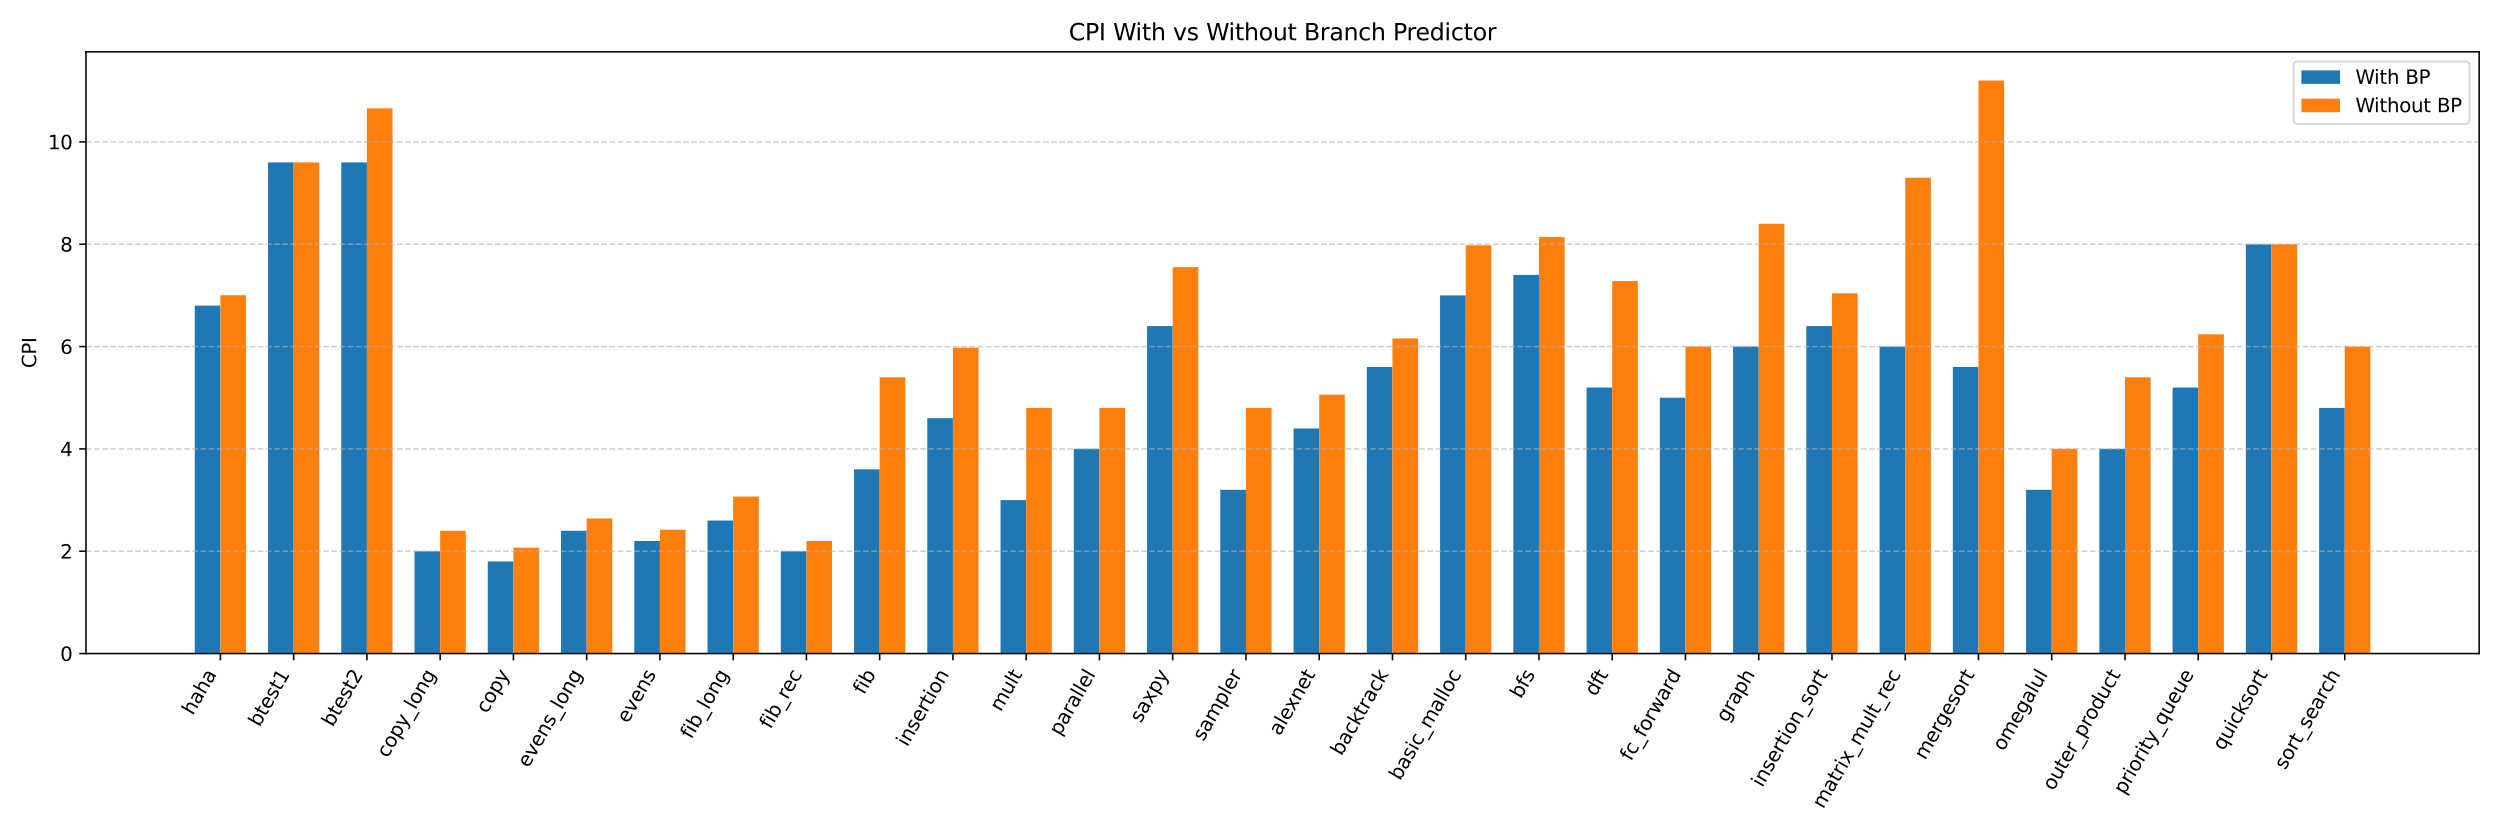 <?xml version="1.0" encoding="utf-8" standalone="no"?>
<!DOCTYPE svg PUBLIC "-//W3C//DTD SVG 1.1//EN"
  "http://www.w3.org/Graphics/SVG/1.1/DTD/svg11.dtd">
<svg xmlns:xlink="http://www.w3.org/1999/xlink" width="1296pt" height="432pt" viewBox="0 0 1296 432" xmlns="http://www.w3.org/2000/svg" version="1.1">
 <defs>
  <style type="text/css">*{stroke-linejoin: round; stroke-linecap: butt}</style>
 </defs>
 <g id="figure_1">
  <g id="patch_1">
   <path d="M 0 432 
L 1296 432 
L 1296 0 
L 0 0 
z
" style="fill: #ffffff"/>
  </g>
  <g id="axes_1">
   <g id="patch_2">
    <path d="M 44.57 338.805 
L 1285.2 338.805 
L 1285.2 26.88 
L 44.57 26.88 
z
" style="fill: #ffffff"/>
   </g>
   <g id="patch_3">
    <path d="M 100.962 338.805 
L 114.253 338.805 
L 114.253 158.44 
L 100.962 158.44 
z
" clip-path="url(#p7cd5675817)" style="fill: #1f77b4"/>
   </g>
   <g id="patch_4">
    <path d="M 138.937 338.805 
L 152.228 338.805 
L 152.228 84.172 
L 138.937 84.172 
z
" clip-path="url(#p7cd5675817)" style="fill: #1f77b4"/>
   </g>
   <g id="patch_5">
    <path d="M 176.911 338.805 
L 190.203 338.805 
L 190.203 84.172 
L 176.911 84.172 
z
" clip-path="url(#p7cd5675817)" style="fill: #1f77b4"/>
   </g>
   <g id="patch_6">
    <path d="M 214.886 338.805 
L 228.177 338.805 
L 228.177 285.757 
L 214.886 285.757 
z
" clip-path="url(#p7cd5675817)" style="fill: #1f77b4"/>
   </g>
   <g id="patch_7">
    <path d="M 252.861 338.805 
L 266.152 338.805 
L 266.152 291.062 
L 252.861 291.062 
z
" clip-path="url(#p7cd5675817)" style="fill: #1f77b4"/>
   </g>
   <g id="patch_8">
    <path d="M 290.835 338.805 
L 304.126 338.805 
L 304.126 275.147 
L 290.835 275.147 
z
" clip-path="url(#p7cd5675817)" style="fill: #1f77b4"/>
   </g>
   <g id="patch_9">
    <path d="M 328.81 338.805 
L 342.101 338.805 
L 342.101 280.452 
L 328.81 280.452 
z
" clip-path="url(#p7cd5675817)" style="fill: #1f77b4"/>
   </g>
   <g id="patch_10">
    <path d="M 366.784 338.805 
L 380.076 338.805 
L 380.076 269.842 
L 366.784 269.842 
z
" clip-path="url(#p7cd5675817)" style="fill: #1f77b4"/>
   </g>
   <g id="patch_11">
    <path d="M 404.759 338.805 
L 418.05 338.805 
L 418.05 285.757 
L 404.759 285.757 
z
" clip-path="url(#p7cd5675817)" style="fill: #1f77b4"/>
   </g>
   <g id="patch_12">
    <path d="M 442.734 338.805 
L 456.025 338.805 
L 456.025 243.318 
L 442.734 243.318 
z
" clip-path="url(#p7cd5675817)" style="fill: #1f77b4"/>
   </g>
   <g id="patch_13">
    <path d="M 480.708 338.805 
L 493.999 338.805 
L 493.999 216.794 
L 480.708 216.794 
z
" clip-path="url(#p7cd5675817)" style="fill: #1f77b4"/>
   </g>
   <g id="patch_14">
    <path d="M 518.683 338.805 
L 531.974 338.805 
L 531.974 259.233 
L 518.683 259.233 
z
" clip-path="url(#p7cd5675817)" style="fill: #1f77b4"/>
   </g>
   <g id="patch_15">
    <path d="M 556.657 338.805 
L 569.949 338.805 
L 569.949 232.708 
L 556.657 232.708 
z
" clip-path="url(#p7cd5675817)" style="fill: #1f77b4"/>
   </g>
   <g id="patch_16">
    <path d="M 594.632 338.805 
L 607.923 338.805 
L 607.923 169.05 
L 594.632 169.05 
z
" clip-path="url(#p7cd5675817)" style="fill: #1f77b4"/>
   </g>
   <g id="patch_17">
    <path d="M 632.607 338.805 
L 645.898 338.805 
L 645.898 253.928 
L 632.607 253.928 
z
" clip-path="url(#p7cd5675817)" style="fill: #1f77b4"/>
   </g>
   <g id="patch_18">
    <path d="M 670.581 338.805 
L 683.872 338.805 
L 683.872 222.099 
L 670.581 222.099 
z
" clip-path="url(#p7cd5675817)" style="fill: #1f77b4"/>
   </g>
   <g id="patch_19">
    <path d="M 708.556 338.805 
L 721.847 338.805 
L 721.847 190.27 
L 708.556 190.27 
z
" clip-path="url(#p7cd5675817)" style="fill: #1f77b4"/>
   </g>
   <g id="patch_20">
    <path d="M 746.53 338.805 
L 759.821 338.805 
L 759.821 153.136 
L 746.53 153.136 
z
" clip-path="url(#p7cd5675817)" style="fill: #1f77b4"/>
   </g>
   <g id="patch_21">
    <path d="M 784.505 338.805 
L 797.796 338.805 
L 797.796 142.526 
L 784.505 142.526 
z
" clip-path="url(#p7cd5675817)" style="fill: #1f77b4"/>
   </g>
   <g id="patch_22">
    <path d="M 822.48 338.805 
L 835.771 338.805 
L 835.771 200.879 
L 822.48 200.879 
z
" clip-path="url(#p7cd5675817)" style="fill: #1f77b4"/>
   </g>
   <g id="patch_23">
    <path d="M 860.454 338.805 
L 873.745 338.805 
L 873.745 206.184 
L 860.454 206.184 
z
" clip-path="url(#p7cd5675817)" style="fill: #1f77b4"/>
   </g>
   <g id="patch_24">
    <path d="M 898.429 338.805 
L 911.72 338.805 
L 911.72 179.66 
L 898.429 179.66 
z
" clip-path="url(#p7cd5675817)" style="fill: #1f77b4"/>
   </g>
   <g id="patch_25">
    <path d="M 936.403 338.805 
L 949.694 338.805 
L 949.694 169.05 
L 936.403 169.05 
z
" clip-path="url(#p7cd5675817)" style="fill: #1f77b4"/>
   </g>
   <g id="patch_26">
    <path d="M 974.378 338.805 
L 987.669 338.805 
L 987.669 179.66 
L 974.378 179.66 
z
" clip-path="url(#p7cd5675817)" style="fill: #1f77b4"/>
   </g>
   <g id="patch_27">
    <path d="M 1012.353 338.805 
L 1025.644 338.805 
L 1025.644 190.27 
L 1012.353 190.27 
z
" clip-path="url(#p7cd5675817)" style="fill: #1f77b4"/>
   </g>
   <g id="patch_28">
    <path d="M 1050.327 338.805 
L 1063.618 338.805 
L 1063.618 253.928 
L 1050.327 253.928 
z
" clip-path="url(#p7cd5675817)" style="fill: #1f77b4"/>
   </g>
   <g id="patch_29">
    <path d="M 1088.302 338.805 
L 1101.593 338.805 
L 1101.593 232.708 
L 1088.302 232.708 
z
" clip-path="url(#p7cd5675817)" style="fill: #1f77b4"/>
   </g>
   <g id="patch_30">
    <path d="M 1126.276 338.805 
L 1139.567 338.805 
L 1139.567 200.879 
L 1126.276 200.879 
z
" clip-path="url(#p7cd5675817)" style="fill: #1f77b4"/>
   </g>
   <g id="patch_31">
    <path d="M 1164.251 338.805 
L 1177.542 338.805 
L 1177.542 126.611 
L 1164.251 126.611 
z
" clip-path="url(#p7cd5675817)" style="fill: #1f77b4"/>
   </g>
   <g id="patch_32">
    <path d="M 1202.226 338.805 
L 1215.517 338.805 
L 1215.517 211.489 
L 1202.226 211.489 
z
" clip-path="url(#p7cd5675817)" style="fill: #1f77b4"/>
   </g>
   <g id="patch_33">
    <path d="M 114.253 338.805 
L 127.544 338.805 
L 127.544 153.029 
L 114.253 153.029 
z
" clip-path="url(#p7cd5675817)" style="fill: #ff7f0e"/>
   </g>
   <g id="patch_34">
    <path d="M 152.228 338.805 
L 165.519 338.805 
L 165.519 84.172 
L 152.228 84.172 
z
" clip-path="url(#p7cd5675817)" style="fill: #ff7f0e"/>
   </g>
   <g id="patch_35">
    <path d="M 190.203 338.805 
L 203.494 338.805 
L 203.494 56.163 
L 190.203 56.163 
z
" clip-path="url(#p7cd5675817)" style="fill: #ff7f0e"/>
   </g>
   <g id="patch_36">
    <path d="M 228.177 338.805 
L 241.468 338.805 
L 241.468 275.147 
L 228.177 275.147 
z
" clip-path="url(#p7cd5675817)" style="fill: #ff7f0e"/>
   </g>
   <g id="patch_37">
    <path d="M 266.152 338.805 
L 279.443 338.805 
L 279.443 283.9 
L 266.152 283.9 
z
" clip-path="url(#p7cd5675817)" style="fill: #ff7f0e"/>
   </g>
   <g id="patch_38">
    <path d="M 304.126 338.805 
L 317.417 338.805 
L 317.417 268.781 
L 304.126 268.781 
z
" clip-path="url(#p7cd5675817)" style="fill: #ff7f0e"/>
   </g>
   <g id="patch_39">
    <path d="M 342.101 338.805 
L 355.392 338.805 
L 355.392 274.617 
L 342.101 274.617 
z
" clip-path="url(#p7cd5675817)" style="fill: #ff7f0e"/>
   </g>
   <g id="patch_40">
    <path d="M 380.076 338.805 
L 393.367 338.805 
L 393.367 257.429 
L 380.076 257.429 
z
" clip-path="url(#p7cd5675817)" style="fill: #ff7f0e"/>
   </g>
   <g id="patch_41">
    <path d="M 418.05 338.805 
L 431.341 338.805 
L 431.341 280.452 
L 418.05 280.452 
z
" clip-path="url(#p7cd5675817)" style="fill: #ff7f0e"/>
   </g>
   <g id="patch_42">
    <path d="M 456.025 338.805 
L 469.316 338.805 
L 469.316 195.574 
L 456.025 195.574 
z
" clip-path="url(#p7cd5675817)" style="fill: #ff7f0e"/>
   </g>
   <g id="patch_43">
    <path d="M 493.999 338.805 
L 507.29 338.805 
L 507.29 180.19 
L 493.999 180.19 
z
" clip-path="url(#p7cd5675817)" style="fill: #ff7f0e"/>
   </g>
   <g id="patch_44">
    <path d="M 531.974 338.805 
L 545.265 338.805 
L 545.265 211.489 
L 531.974 211.489 
z
" clip-path="url(#p7cd5675817)" style="fill: #ff7f0e"/>
   </g>
   <g id="patch_45">
    <path d="M 569.949 338.805 
L 583.24 338.805 
L 583.24 211.489 
L 569.949 211.489 
z
" clip-path="url(#p7cd5675817)" style="fill: #ff7f0e"/>
   </g>
   <g id="patch_46">
    <path d="M 607.923 338.805 
L 621.214 338.805 
L 621.214 138.494 
L 607.923 138.494 
z
" clip-path="url(#p7cd5675817)" style="fill: #ff7f0e"/>
   </g>
   <g id="patch_47">
    <path d="M 645.898 338.805 
L 659.189 338.805 
L 659.189 211.489 
L 645.898 211.489 
z
" clip-path="url(#p7cd5675817)" style="fill: #ff7f0e"/>
   </g>
   <g id="patch_48">
    <path d="M 683.872 338.805 
L 697.163 338.805 
L 697.163 204.593 
L 683.872 204.593 
z
" clip-path="url(#p7cd5675817)" style="fill: #ff7f0e"/>
   </g>
   <g id="patch_49">
    <path d="M 721.847 338.805 
L 735.138 338.805 
L 735.138 175.416 
L 721.847 175.416 
z
" clip-path="url(#p7cd5675817)" style="fill: #ff7f0e"/>
   </g>
   <g id="patch_50">
    <path d="M 759.821 338.805 
L 773.113 338.805 
L 773.113 127.142 
L 759.821 127.142 
z
" clip-path="url(#p7cd5675817)" style="fill: #ff7f0e"/>
   </g>
   <g id="patch_51">
    <path d="M 797.796 338.805 
L 811.087 338.805 
L 811.087 122.898 
L 797.796 122.898 
z
" clip-path="url(#p7cd5675817)" style="fill: #ff7f0e"/>
   </g>
   <g id="patch_52">
    <path d="M 835.771 338.805 
L 849.062 338.805 
L 849.062 145.709 
L 835.771 145.709 
z
" clip-path="url(#p7cd5675817)" style="fill: #ff7f0e"/>
   </g>
   <g id="patch_53">
    <path d="M 873.745 338.805 
L 887.036 338.805 
L 887.036 179.66 
L 873.745 179.66 
z
" clip-path="url(#p7cd5675817)" style="fill: #ff7f0e"/>
   </g>
   <g id="patch_54">
    <path d="M 911.72 338.805 
L 925.011 338.805 
L 925.011 116.002 
L 911.72 116.002 
z
" clip-path="url(#p7cd5675817)" style="fill: #ff7f0e"/>
   </g>
   <g id="patch_55">
    <path d="M 949.694 338.805 
L 962.986 338.805 
L 962.986 152.075 
L 949.694 152.075 
z
" clip-path="url(#p7cd5675817)" style="fill: #ff7f0e"/>
   </g>
   <g id="patch_56">
    <path d="M 987.669 338.805 
L 1000.96 338.805 
L 1000.96 92.13 
L 987.669 92.13 
z
" clip-path="url(#p7cd5675817)" style="fill: #ff7f0e"/>
   </g>
   <g id="patch_57">
    <path d="M 1025.644 338.805 
L 1038.935 338.805 
L 1038.935 41.734 
L 1025.644 41.734 
z
" clip-path="url(#p7cd5675817)" style="fill: #ff7f0e"/>
   </g>
   <g id="patch_58">
    <path d="M 1063.618 338.805 
L 1076.909 338.805 
L 1076.909 232.708 
L 1063.618 232.708 
z
" clip-path="url(#p7cd5675817)" style="fill: #ff7f0e"/>
   </g>
   <g id="patch_59">
    <path d="M 1101.593 338.805 
L 1114.884 338.805 
L 1114.884 195.574 
L 1101.593 195.574 
z
" clip-path="url(#p7cd5675817)" style="fill: #ff7f0e"/>
   </g>
   <g id="patch_60">
    <path d="M 1139.567 338.805 
L 1152.859 338.805 
L 1152.859 173.294 
L 1139.567 173.294 
z
" clip-path="url(#p7cd5675817)" style="fill: #ff7f0e"/>
   </g>
   <g id="patch_61">
    <path d="M 1177.542 338.805 
L 1190.833 338.805 
L 1190.833 126.611 
L 1177.542 126.611 
z
" clip-path="url(#p7cd5675817)" style="fill: #ff7f0e"/>
   </g>
   <g id="patch_62">
    <path d="M 1215.517 338.805 
L 1228.808 338.805 
L 1228.808 179.66 
L 1215.517 179.66 
z
" clip-path="url(#p7cd5675817)" style="fill: #ff7f0e"/>
   </g>
   <g id="matplotlib.axis_1">
    <g id="xtick_1">
     <g id="line2d_1">
      <defs>
       <path id="m1eb511a6dc" d="M 0 0 
L 0 3.5 
" style="stroke: #000000; stroke-width: 0.8"/>
      </defs>
      <g>
       <use xlink:href="#m1eb511a6dc" x="114.253" y="338.805" style="stroke: #000000; stroke-width: 0.8"/>
      </g>
     </g>
     <g id="text_1">
      <!-- haha -->
      <g transform="translate(99.987 371.196) rotate(-60) scale(0.1 -0.1)">
       <defs>
        <path id="DejaVuSans-68" d="M 3513 2113 
L 3513 0 
L 2938 0 
L 2938 2094 
Q 2938 2591 2744 2837 
Q 2550 3084 2163 3084 
Q 1697 3084 1428 2787 
Q 1159 2491 1159 1978 
L 1159 0 
L 581 0 
L 581 4863 
L 1159 4863 
L 1159 2956 
Q 1366 3272 1645 3428 
Q 1925 3584 2291 3584 
Q 2894 3584 3203 3211 
Q 3513 2838 3513 2113 
z
" transform="scale(0.016)"/>
        <path id="DejaVuSans-61" d="M 2194 1759 
Q 1497 1759 1228 1600 
Q 959 1441 959 1056 
Q 959 750 1161 570 
Q 1363 391 1709 391 
Q 2188 391 2477 730 
Q 2766 1069 2766 1631 
L 2766 1759 
L 2194 1759 
z
M 3341 1997 
L 3341 0 
L 2766 0 
L 2766 531 
Q 2569 213 2275 61 
Q 1981 -91 1556 -91 
Q 1019 -91 701 211 
Q 384 513 384 1019 
Q 384 1609 779 1909 
Q 1175 2209 1959 2209 
L 2766 2209 
L 2766 2266 
Q 2766 2663 2505 2880 
Q 2244 3097 1772 3097 
Q 1472 3097 1187 3025 
Q 903 2953 641 2809 
L 641 3341 
Q 956 3463 1253 3523 
Q 1550 3584 1831 3584 
Q 2591 3584 2966 3190 
Q 3341 2797 3341 1997 
z
" transform="scale(0.016)"/>
       </defs>
       <use xlink:href="#DejaVuSans-68"/>
       <use xlink:href="#DejaVuSans-61" x="63.379"/>
       <use xlink:href="#DejaVuSans-68" x="124.658"/>
       <use xlink:href="#DejaVuSans-61" x="188.037"/>
      </g>
     </g>
    </g>
    <g id="xtick_2">
     <g id="line2d_2">
      <g>
       <use xlink:href="#m1eb511a6dc" x="152.228" y="338.805" style="stroke: #000000; stroke-width: 0.8"/>
      </g>
     </g>
     <g id="text_2">
      <!-- btest1 -->
      <g transform="translate(134.47 377.243) rotate(-60) scale(0.1 -0.1)">
       <defs>
        <path id="DejaVuSans-62" d="M 3116 1747 
Q 3116 2381 2855 2742 
Q 2594 3103 2138 3103 
Q 1681 3103 1420 2742 
Q 1159 2381 1159 1747 
Q 1159 1113 1420 752 
Q 1681 391 2138 391 
Q 2594 391 2855 752 
Q 3116 1113 3116 1747 
z
M 1159 2969 
Q 1341 3281 1617 3432 
Q 1894 3584 2278 3584 
Q 2916 3584 3314 3078 
Q 3713 2572 3713 1747 
Q 3713 922 3314 415 
Q 2916 -91 2278 -91 
Q 1894 -91 1617 61 
Q 1341 213 1159 525 
L 1159 0 
L 581 0 
L 581 4863 
L 1159 4863 
L 1159 2969 
z
" transform="scale(0.016)"/>
        <path id="DejaVuSans-74" d="M 1172 4494 
L 1172 3500 
L 2356 3500 
L 2356 3053 
L 1172 3053 
L 1172 1153 
Q 1172 725 1289 603 
Q 1406 481 1766 481 
L 2356 481 
L 2356 0 
L 1766 0 
Q 1100 0 847 248 
Q 594 497 594 1153 
L 594 3053 
L 172 3053 
L 172 3500 
L 594 3500 
L 594 4494 
L 1172 4494 
z
" transform="scale(0.016)"/>
        <path id="DejaVuSans-65" d="M 3597 1894 
L 3597 1613 
L 953 1613 
Q 991 1019 1311 708 
Q 1631 397 2203 397 
Q 2534 397 2845 478 
Q 3156 559 3463 722 
L 3463 178 
Q 3153 47 2828 -22 
Q 2503 -91 2169 -91 
Q 1331 -91 842 396 
Q 353 884 353 1716 
Q 353 2575 817 3079 
Q 1281 3584 2069 3584 
Q 2775 3584 3186 3129 
Q 3597 2675 3597 1894 
z
M 3022 2063 
Q 3016 2534 2758 2815 
Q 2500 3097 2075 3097 
Q 1594 3097 1305 2825 
Q 1016 2553 972 2059 
L 3022 2063 
z
" transform="scale(0.016)"/>
        <path id="DejaVuSans-73" d="M 2834 3397 
L 2834 2853 
Q 2591 2978 2328 3040 
Q 2066 3103 1784 3103 
Q 1356 3103 1142 2972 
Q 928 2841 928 2578 
Q 928 2378 1081 2264 
Q 1234 2150 1697 2047 
L 1894 2003 
Q 2506 1872 2764 1633 
Q 3022 1394 3022 966 
Q 3022 478 2636 193 
Q 2250 -91 1575 -91 
Q 1294 -91 989 -36 
Q 684 19 347 128 
L 347 722 
Q 666 556 975 473 
Q 1284 391 1588 391 
Q 1994 391 2212 530 
Q 2431 669 2431 922 
Q 2431 1156 2273 1281 
Q 2116 1406 1581 1522 
L 1381 1569 
Q 847 1681 609 1914 
Q 372 2147 372 2553 
Q 372 3047 722 3315 
Q 1072 3584 1716 3584 
Q 2034 3584 2315 3537 
Q 2597 3491 2834 3397 
z
" transform="scale(0.016)"/>
        <path id="DejaVuSans-31" d="M 794 531 
L 1825 531 
L 1825 4091 
L 703 3866 
L 703 4441 
L 1819 4666 
L 2450 4666 
L 2450 531 
L 3481 531 
L 3481 0 
L 794 0 
L 794 531 
z
" transform="scale(0.016)"/>
       </defs>
       <use xlink:href="#DejaVuSans-62"/>
       <use xlink:href="#DejaVuSans-74" x="63.477"/>
       <use xlink:href="#DejaVuSans-65" x="102.686"/>
       <use xlink:href="#DejaVuSans-73" x="164.209"/>
       <use xlink:href="#DejaVuSans-74" x="216.309"/>
       <use xlink:href="#DejaVuSans-31" x="255.518"/>
      </g>
     </g>
    </g>
    <g id="xtick_3">
     <g id="line2d_3">
      <g>
       <use xlink:href="#m1eb511a6dc" x="190.203" y="338.805" style="stroke: #000000; stroke-width: 0.8"/>
      </g>
     </g>
     <g id="text_3">
      <!-- btest2 -->
      <g transform="translate(172.444 377.243) rotate(-60) scale(0.1 -0.1)">
       <defs>
        <path id="DejaVuSans-32" d="M 1228 531 
L 3431 531 
L 3431 0 
L 469 0 
L 469 531 
Q 828 903 1448 1529 
Q 2069 2156 2228 2338 
Q 2531 2678 2651 2914 
Q 2772 3150 2772 3378 
Q 2772 3750 2511 3984 
Q 2250 4219 1831 4219 
Q 1534 4219 1204 4116 
Q 875 4013 500 3803 
L 500 4441 
Q 881 4594 1212 4672 
Q 1544 4750 1819 4750 
Q 2544 4750 2975 4387 
Q 3406 4025 3406 3419 
Q 3406 3131 3298 2873 
Q 3191 2616 2906 2266 
Q 2828 2175 2409 1742 
Q 1991 1309 1228 531 
z
" transform="scale(0.016)"/>
       </defs>
       <use xlink:href="#DejaVuSans-62"/>
       <use xlink:href="#DejaVuSans-74" x="63.477"/>
       <use xlink:href="#DejaVuSans-65" x="102.686"/>
       <use xlink:href="#DejaVuSans-73" x="164.209"/>
       <use xlink:href="#DejaVuSans-74" x="216.309"/>
       <use xlink:href="#DejaVuSans-32" x="255.518"/>
      </g>
     </g>
    </g>
    <g id="xtick_4">
     <g id="line2d_4">
      <g>
       <use xlink:href="#m1eb511a6dc" x="228.177" y="338.805" style="stroke: #000000; stroke-width: 0.8"/>
      </g>
     </g>
     <g id="text_4">
      <!-- copy_long -->
      <g transform="translate(200.902 393.311) rotate(-60) scale(0.1 -0.1)">
       <defs>
        <path id="DejaVuSans-63" d="M 3122 3366 
L 3122 2828 
Q 2878 2963 2633 3030 
Q 2388 3097 2138 3097 
Q 1578 3097 1268 2742 
Q 959 2388 959 1747 
Q 959 1106 1268 751 
Q 1578 397 2138 397 
Q 2388 397 2633 464 
Q 2878 531 3122 666 
L 3122 134 
Q 2881 22 2623 -34 
Q 2366 -91 2075 -91 
Q 1284 -91 818 406 
Q 353 903 353 1747 
Q 353 2603 823 3093 
Q 1294 3584 2113 3584 
Q 2378 3584 2631 3529 
Q 2884 3475 3122 3366 
z
" transform="scale(0.016)"/>
        <path id="DejaVuSans-6f" d="M 1959 3097 
Q 1497 3097 1228 2736 
Q 959 2375 959 1747 
Q 959 1119 1226 758 
Q 1494 397 1959 397 
Q 2419 397 2687 759 
Q 2956 1122 2956 1747 
Q 2956 2369 2687 2733 
Q 2419 3097 1959 3097 
z
M 1959 3584 
Q 2709 3584 3137 3096 
Q 3566 2609 3566 1747 
Q 3566 888 3137 398 
Q 2709 -91 1959 -91 
Q 1206 -91 779 398 
Q 353 888 353 1747 
Q 353 2609 779 3096 
Q 1206 3584 1959 3584 
z
" transform="scale(0.016)"/>
        <path id="DejaVuSans-70" d="M 1159 525 
L 1159 -1331 
L 581 -1331 
L 581 3500 
L 1159 3500 
L 1159 2969 
Q 1341 3281 1617 3432 
Q 1894 3584 2278 3584 
Q 2916 3584 3314 3078 
Q 3713 2572 3713 1747 
Q 3713 922 3314 415 
Q 2916 -91 2278 -91 
Q 1894 -91 1617 61 
Q 1341 213 1159 525 
z
M 3116 1747 
Q 3116 2381 2855 2742 
Q 2594 3103 2138 3103 
Q 1681 3103 1420 2742 
Q 1159 2381 1159 1747 
Q 1159 1113 1420 752 
Q 1681 391 2138 391 
Q 2594 391 2855 752 
Q 3116 1113 3116 1747 
z
" transform="scale(0.016)"/>
        <path id="DejaVuSans-79" d="M 2059 -325 
Q 1816 -950 1584 -1140 
Q 1353 -1331 966 -1331 
L 506 -1331 
L 506 -850 
L 844 -850 
Q 1081 -850 1212 -737 
Q 1344 -625 1503 -206 
L 1606 56 
L 191 3500 
L 800 3500 
L 1894 763 
L 2988 3500 
L 3597 3500 
L 2059 -325 
z
" transform="scale(0.016)"/>
        <path id="DejaVuSans-5f" d="M 3263 -1063 
L 3263 -1509 
L -63 -1509 
L -63 -1063 
L 3263 -1063 
z
" transform="scale(0.016)"/>
        <path id="DejaVuSans-6c" d="M 603 4863 
L 1178 4863 
L 1178 0 
L 603 0 
L 603 4863 
z
" transform="scale(0.016)"/>
        <path id="DejaVuSans-6e" d="M 3513 2113 
L 3513 0 
L 2938 0 
L 2938 2094 
Q 2938 2591 2744 2837 
Q 2550 3084 2163 3084 
Q 1697 3084 1428 2787 
Q 1159 2491 1159 1978 
L 1159 0 
L 581 0 
L 581 3500 
L 1159 3500 
L 1159 2956 
Q 1366 3272 1645 3428 
Q 1925 3584 2291 3584 
Q 2894 3584 3203 3211 
Q 3513 2838 3513 2113 
z
" transform="scale(0.016)"/>
        <path id="DejaVuSans-67" d="M 2906 1791 
Q 2906 2416 2648 2759 
Q 2391 3103 1925 3103 
Q 1463 3103 1205 2759 
Q 947 2416 947 1791 
Q 947 1169 1205 825 
Q 1463 481 1925 481 
Q 2391 481 2648 825 
Q 2906 1169 2906 1791 
z
M 3481 434 
Q 3481 -459 3084 -895 
Q 2688 -1331 1869 -1331 
Q 1566 -1331 1297 -1286 
Q 1028 -1241 775 -1147 
L 775 -588 
Q 1028 -725 1275 -790 
Q 1522 -856 1778 -856 
Q 2344 -856 2625 -561 
Q 2906 -266 2906 331 
L 2906 616 
Q 2728 306 2450 153 
Q 2172 0 1784 0 
Q 1141 0 747 490 
Q 353 981 353 1791 
Q 353 2603 747 3093 
Q 1141 3584 1784 3584 
Q 2172 3584 2450 3431 
Q 2728 3278 2906 2969 
L 2906 3500 
L 3481 3500 
L 3481 434 
z
" transform="scale(0.016)"/>
       </defs>
       <use xlink:href="#DejaVuSans-63"/>
       <use xlink:href="#DejaVuSans-6f" x="54.98"/>
       <use xlink:href="#DejaVuSans-70" x="116.162"/>
       <use xlink:href="#DejaVuSans-79" x="179.639"/>
       <use xlink:href="#DejaVuSans-5f" x="238.818"/>
       <use xlink:href="#DejaVuSans-6c" x="288.818"/>
       <use xlink:href="#DejaVuSans-6f" x="316.602"/>
       <use xlink:href="#DejaVuSans-6e" x="377.783"/>
       <use xlink:href="#DejaVuSans-67" x="441.162"/>
      </g>
     </g>
    </g>
    <g id="xtick_5">
     <g id="line2d_5">
      <g>
       <use xlink:href="#m1eb511a6dc" x="266.152" y="338.805" style="stroke: #000000; stroke-width: 0.8"/>
      </g>
     </g>
     <g id="text_5">
      <!-- copy -->
      <g transform="translate(252.409 370.289) rotate(-60) scale(0.1 -0.1)">
       <use xlink:href="#DejaVuSans-63"/>
       <use xlink:href="#DejaVuSans-6f" x="54.98"/>
       <use xlink:href="#DejaVuSans-70" x="116.162"/>
       <use xlink:href="#DejaVuSans-79" x="179.639"/>
      </g>
     </g>
    </g>
    <g id="xtick_6">
     <g id="line2d_6">
      <g>
       <use xlink:href="#m1eb511a6dc" x="304.126" y="338.805" style="stroke: #000000; stroke-width: 0.8"/>
      </g>
     </g>
     <g id="text_6">
      <!-- evens_long -->
      <g transform="translate(273.907 398.409) rotate(-60) scale(0.1 -0.1)">
       <defs>
        <path id="DejaVuSans-76" d="M 191 3500 
L 800 3500 
L 1894 563 
L 2988 3500 
L 3597 3500 
L 2284 0 
L 1503 0 
L 191 3500 
z
" transform="scale(0.016)"/>
       </defs>
       <use xlink:href="#DejaVuSans-65"/>
       <use xlink:href="#DejaVuSans-76" x="61.523"/>
       <use xlink:href="#DejaVuSans-65" x="120.703"/>
       <use xlink:href="#DejaVuSans-6e" x="182.227"/>
       <use xlink:href="#DejaVuSans-73" x="245.605"/>
       <use xlink:href="#DejaVuSans-5f" x="297.705"/>
       <use xlink:href="#DejaVuSans-6c" x="347.705"/>
       <use xlink:href="#DejaVuSans-6f" x="375.488"/>
       <use xlink:href="#DejaVuSans-6e" x="436.67"/>
       <use xlink:href="#DejaVuSans-67" x="500.049"/>
      </g>
     </g>
    </g>
    <g id="xtick_7">
     <g id="line2d_7">
      <g>
       <use xlink:href="#m1eb511a6dc" x="342.101" y="338.805" style="stroke: #000000; stroke-width: 0.8"/>
      </g>
     </g>
     <g id="text_7">
      <!-- evens -->
      <g transform="translate(325.414 375.388) rotate(-60) scale(0.1 -0.1)">
       <use xlink:href="#DejaVuSans-65"/>
       <use xlink:href="#DejaVuSans-76" x="61.523"/>
       <use xlink:href="#DejaVuSans-65" x="120.703"/>
       <use xlink:href="#DejaVuSans-6e" x="182.227"/>
       <use xlink:href="#DejaVuSans-73" x="245.605"/>
      </g>
     </g>
    </g>
    <g id="xtick_8">
     <g id="line2d_8">
      <g>
       <use xlink:href="#m1eb511a6dc" x="380.076" y="338.805" style="stroke: #000000; stroke-width: 0.8"/>
      </g>
     </g>
     <g id="text_8">
      <!-- fib_long -->
      <g transform="translate(358.419 383.579) rotate(-60) scale(0.1 -0.1)">
       <defs>
        <path id="DejaVuSans-66" d="M 2375 4863 
L 2375 4384 
L 1825 4384 
Q 1516 4384 1395 4259 
Q 1275 4134 1275 3809 
L 1275 3500 
L 2222 3500 
L 2222 3053 
L 1275 3053 
L 1275 0 
L 697 0 
L 697 3053 
L 147 3053 
L 147 3500 
L 697 3500 
L 697 3744 
Q 697 4328 969 4595 
Q 1241 4863 1831 4863 
L 2375 4863 
z
" transform="scale(0.016)"/>
        <path id="DejaVuSans-69" d="M 603 3500 
L 1178 3500 
L 1178 0 
L 603 0 
L 603 3500 
z
M 603 4863 
L 1178 4863 
L 1178 4134 
L 603 4134 
L 603 4863 
z
" transform="scale(0.016)"/>
       </defs>
       <use xlink:href="#DejaVuSans-66"/>
       <use xlink:href="#DejaVuSans-69" x="35.205"/>
       <use xlink:href="#DejaVuSans-62" x="62.988"/>
       <use xlink:href="#DejaVuSans-5f" x="126.465"/>
       <use xlink:href="#DejaVuSans-6c" x="176.465"/>
       <use xlink:href="#DejaVuSans-6f" x="204.248"/>
       <use xlink:href="#DejaVuSans-6e" x="265.43"/>
       <use xlink:href="#DejaVuSans-67" x="328.809"/>
      </g>
     </g>
    </g>
    <g id="xtick_9">
     <g id="line2d_9">
      <g>
       <use xlink:href="#m1eb511a6dc" x="418.05" y="338.805" style="stroke: #000000; stroke-width: 0.8"/>
      </g>
     </g>
     <g id="text_9">
      <!-- fib_rec -->
      <g transform="translate(399.416 378.343) rotate(-60) scale(0.1 -0.1)">
       <defs>
        <path id="DejaVuSans-72" d="M 2631 2963 
Q 2534 3019 2420 3045 
Q 2306 3072 2169 3072 
Q 1681 3072 1420 2755 
Q 1159 2438 1159 1844 
L 1159 0 
L 581 0 
L 581 3500 
L 1159 3500 
L 1159 2956 
Q 1341 3275 1631 3429 
Q 1922 3584 2338 3584 
Q 2397 3584 2469 3576 
Q 2541 3569 2628 3553 
L 2631 2963 
z
" transform="scale(0.016)"/>
       </defs>
       <use xlink:href="#DejaVuSans-66"/>
       <use xlink:href="#DejaVuSans-69" x="35.205"/>
       <use xlink:href="#DejaVuSans-62" x="62.988"/>
       <use xlink:href="#DejaVuSans-5f" x="126.465"/>
       <use xlink:href="#DejaVuSans-72" x="176.465"/>
       <use xlink:href="#DejaVuSans-65" x="215.328"/>
       <use xlink:href="#DejaVuSans-63" x="276.852"/>
      </g>
     </g>
    </g>
    <g id="xtick_10">
     <g id="line2d_10">
      <g>
       <use xlink:href="#m1eb511a6dc" x="456.025" y="338.805" style="stroke: #000000; stroke-width: 0.8"/>
      </g>
     </g>
     <g id="text_10">
      <!-- fib -->
      <g transform="translate(447.9 360.557) rotate(-60) scale(0.1 -0.1)">
       <use xlink:href="#DejaVuSans-66"/>
       <use xlink:href="#DejaVuSans-69" x="35.205"/>
       <use xlink:href="#DejaVuSans-62" x="62.988"/>
      </g>
     </g>
    </g>
    <g id="xtick_11">
     <g id="line2d_11">
      <g>
       <use xlink:href="#m1eb511a6dc" x="493.999" y="338.805" style="stroke: #000000; stroke-width: 0.8"/>
      </g>
     </g>
     <g id="text_11">
      <!-- insertion -->
      <g transform="translate(470.326 387.488) rotate(-60) scale(0.1 -0.1)">
       <use xlink:href="#DejaVuSans-69"/>
       <use xlink:href="#DejaVuSans-6e" x="27.783"/>
       <use xlink:href="#DejaVuSans-73" x="91.162"/>
       <use xlink:href="#DejaVuSans-65" x="143.262"/>
       <use xlink:href="#DejaVuSans-72" x="204.785"/>
       <use xlink:href="#DejaVuSans-74" x="245.898"/>
       <use xlink:href="#DejaVuSans-69" x="285.107"/>
       <use xlink:href="#DejaVuSans-6f" x="312.891"/>
       <use xlink:href="#DejaVuSans-6e" x="374.072"/>
      </g>
     </g>
    </g>
    <g id="xtick_12">
     <g id="line2d_12">
      <g>
       <use xlink:href="#m1eb511a6dc" x="531.974" y="338.805" style="stroke: #000000; stroke-width: 0.8"/>
      </g>
     </g>
     <g id="text_12">
      <!-- mult -->
      <g transform="translate(518.785 369.33) rotate(-60) scale(0.1 -0.1)">
       <defs>
        <path id="DejaVuSans-6d" d="M 3328 2828 
Q 3544 3216 3844 3400 
Q 4144 3584 4550 3584 
Q 5097 3584 5394 3201 
Q 5691 2819 5691 2113 
L 5691 0 
L 5113 0 
L 5113 2094 
Q 5113 2597 4934 2840 
Q 4756 3084 4391 3084 
Q 3944 3084 3684 2787 
Q 3425 2491 3425 1978 
L 3425 0 
L 2847 0 
L 2847 2094 
Q 2847 2600 2669 2842 
Q 2491 3084 2119 3084 
Q 1678 3084 1418 2786 
Q 1159 2488 1159 1978 
L 1159 0 
L 581 0 
L 581 3500 
L 1159 3500 
L 1159 2956 
Q 1356 3278 1631 3431 
Q 1906 3584 2284 3584 
Q 2666 3584 2933 3390 
Q 3200 3197 3328 2828 
z
" transform="scale(0.016)"/>
        <path id="DejaVuSans-75" d="M 544 1381 
L 544 3500 
L 1119 3500 
L 1119 1403 
Q 1119 906 1312 657 
Q 1506 409 1894 409 
Q 2359 409 2629 706 
Q 2900 1003 2900 1516 
L 2900 3500 
L 3475 3500 
L 3475 0 
L 2900 0 
L 2900 538 
Q 2691 219 2414 64 
Q 2138 -91 1772 -91 
Q 1169 -91 856 284 
Q 544 659 544 1381 
z
M 1991 3584 
L 1991 3584 
z
" transform="scale(0.016)"/>
       </defs>
       <use xlink:href="#DejaVuSans-6d"/>
       <use xlink:href="#DejaVuSans-75" x="97.412"/>
       <use xlink:href="#DejaVuSans-6c" x="160.791"/>
       <use xlink:href="#DejaVuSans-74" x="188.574"/>
      </g>
     </g>
    </g>
    <g id="xtick_13">
     <g id="line2d_13">
      <g>
       <use xlink:href="#m1eb511a6dc" x="569.949" y="338.805" style="stroke: #000000; stroke-width: 0.8"/>
      </g>
     </g>
     <g id="text_13">
      <!-- parallel -->
      <g transform="translate(549.546 381.824) rotate(-60) scale(0.1 -0.1)">
       <use xlink:href="#DejaVuSans-70"/>
       <use xlink:href="#DejaVuSans-61" x="63.477"/>
       <use xlink:href="#DejaVuSans-72" x="124.756"/>
       <use xlink:href="#DejaVuSans-61" x="165.869"/>
       <use xlink:href="#DejaVuSans-6c" x="227.148"/>
       <use xlink:href="#DejaVuSans-6c" x="254.932"/>
       <use xlink:href="#DejaVuSans-65" x="282.715"/>
       <use xlink:href="#DejaVuSans-6c" x="344.238"/>
      </g>
     </g>
    </g>
    <g id="xtick_14">
     <g id="line2d_14">
      <g>
       <use xlink:href="#m1eb511a6dc" x="607.923" y="338.805" style="stroke: #000000; stroke-width: 0.8"/>
      </g>
     </g>
     <g id="text_14">
      <!-- saxpy -->
      <g transform="translate(591.36 375.173) rotate(-60) scale(0.1 -0.1)">
       <defs>
        <path id="DejaVuSans-78" d="M 3513 3500 
L 2247 1797 
L 3578 0 
L 2900 0 
L 1881 1375 
L 863 0 
L 184 0 
L 1544 1831 
L 300 3500 
L 978 3500 
L 1906 2253 
L 2834 3500 
L 3513 3500 
z
" transform="scale(0.016)"/>
       </defs>
       <use xlink:href="#DejaVuSans-73"/>
       <use xlink:href="#DejaVuSans-61" x="52.1"/>
       <use xlink:href="#DejaVuSans-78" x="113.379"/>
       <use xlink:href="#DejaVuSans-70" x="172.559"/>
       <use xlink:href="#DejaVuSans-79" x="236.035"/>
      </g>
     </g>
    </g>
    <g id="xtick_15">
     <g id="line2d_15">
      <g>
       <use xlink:href="#m1eb511a6dc" x="645.898" y="338.805" style="stroke: #000000; stroke-width: 0.8"/>
      </g>
     </g>
     <g id="text_15">
      <!-- sampler -->
      <g transform="translate(623.862 384.652) rotate(-60) scale(0.1 -0.1)">
       <use xlink:href="#DejaVuSans-73"/>
       <use xlink:href="#DejaVuSans-61" x="52.1"/>
       <use xlink:href="#DejaVuSans-6d" x="113.379"/>
       <use xlink:href="#DejaVuSans-70" x="210.791"/>
       <use xlink:href="#DejaVuSans-6c" x="274.268"/>
       <use xlink:href="#DejaVuSans-65" x="302.051"/>
       <use xlink:href="#DejaVuSans-72" x="363.574"/>
      </g>
     </g>
    </g>
    <g id="xtick_16">
     <g id="line2d_16">
      <g>
       <use xlink:href="#m1eb511a6dc" x="683.872" y="338.805" style="stroke: #000000; stroke-width: 0.8"/>
      </g>
     </g>
     <g id="text_16">
      <!-- alexnet -->
      <g transform="translate(663.464 381.833) rotate(-60) scale(0.1 -0.1)">
       <use xlink:href="#DejaVuSans-61"/>
       <use xlink:href="#DejaVuSans-6c" x="61.279"/>
       <use xlink:href="#DejaVuSans-65" x="89.062"/>
       <use xlink:href="#DejaVuSans-78" x="148.836"/>
       <use xlink:href="#DejaVuSans-6e" x="208.016"/>
       <use xlink:href="#DejaVuSans-65" x="271.395"/>
       <use xlink:href="#DejaVuSans-74" x="332.918"/>
      </g>
     </g>
    </g>
    <g id="xtick_17">
     <g id="line2d_17">
      <g>
       <use xlink:href="#m1eb511a6dc" x="721.847" y="338.805" style="stroke: #000000; stroke-width: 0.8"/>
      </g>
     </g>
     <g id="text_17">
      <!-- backtrack -->
      <g transform="translate(695.439 392.225) rotate(-60) scale(0.1 -0.1)">
       <defs>
        <path id="DejaVuSans-6b" d="M 581 4863 
L 1159 4863 
L 1159 1991 
L 2875 3500 
L 3609 3500 
L 1753 1863 
L 3688 0 
L 2938 0 
L 1159 1709 
L 1159 0 
L 581 0 
L 581 4863 
z
" transform="scale(0.016)"/>
       </defs>
       <use xlink:href="#DejaVuSans-62"/>
       <use xlink:href="#DejaVuSans-61" x="63.477"/>
       <use xlink:href="#DejaVuSans-63" x="124.756"/>
       <use xlink:href="#DejaVuSans-6b" x="179.736"/>
       <use xlink:href="#DejaVuSans-74" x="237.646"/>
       <use xlink:href="#DejaVuSans-72" x="276.855"/>
       <use xlink:href="#DejaVuSans-61" x="317.969"/>
       <use xlink:href="#DejaVuSans-63" x="379.248"/>
       <use xlink:href="#DejaVuSans-6b" x="434.229"/>
      </g>
     </g>
    </g>
    <g id="xtick_18">
     <g id="line2d_18">
      <g>
       <use xlink:href="#m1eb511a6dc" x="759.821" y="338.805" style="stroke: #000000; stroke-width: 0.8"/>
      </g>
     </g>
     <g id="text_18">
      <!-- basic_malloc -->
      <g transform="translate(725.777 405.034) rotate(-60) scale(0.1 -0.1)">
       <use xlink:href="#DejaVuSans-62"/>
       <use xlink:href="#DejaVuSans-61" x="63.477"/>
       <use xlink:href="#DejaVuSans-73" x="124.756"/>
       <use xlink:href="#DejaVuSans-69" x="176.855"/>
       <use xlink:href="#DejaVuSans-63" x="204.639"/>
       <use xlink:href="#DejaVuSans-5f" x="259.619"/>
       <use xlink:href="#DejaVuSans-6d" x="309.619"/>
       <use xlink:href="#DejaVuSans-61" x="407.031"/>
       <use xlink:href="#DejaVuSans-6c" x="468.311"/>
       <use xlink:href="#DejaVuSans-6c" x="496.094"/>
       <use xlink:href="#DejaVuSans-6f" x="523.877"/>
       <use xlink:href="#DejaVuSans-63" x="585.059"/>
      </g>
     </g>
    </g>
    <g id="xtick_19">
     <g id="line2d_19">
      <g>
       <use xlink:href="#m1eb511a6dc" x="797.796" y="338.805" style="stroke: #000000; stroke-width: 0.8"/>
      </g>
     </g>
     <g id="text_19">
      <!-- bfs -->
      <g transform="translate(788.456 362.663) rotate(-60) scale(0.1 -0.1)">
       <use xlink:href="#DejaVuSans-62"/>
       <use xlink:href="#DejaVuSans-66" x="63.477"/>
       <use xlink:href="#DejaVuSans-73" x="98.682"/>
      </g>
     </g>
    </g>
    <g id="xtick_20">
     <g id="line2d_20">
      <g>
       <use xlink:href="#m1eb511a6dc" x="835.771" y="338.805" style="stroke: #000000; stroke-width: 0.8"/>
      </g>
     </g>
     <g id="text_20">
      <!-- dft -->
      <g transform="translate(827.163 361.395) rotate(-60) scale(0.1 -0.1)">
       <defs>
        <path id="DejaVuSans-64" d="M 2906 2969 
L 2906 4863 
L 3481 4863 
L 3481 0 
L 2906 0 
L 2906 525 
Q 2725 213 2448 61 
Q 2172 -91 1784 -91 
Q 1150 -91 751 415 
Q 353 922 353 1747 
Q 353 2572 751 3078 
Q 1150 3584 1784 3584 
Q 2172 3584 2448 3432 
Q 2725 3281 2906 2969 
z
M 947 1747 
Q 947 1113 1208 752 
Q 1469 391 1925 391 
Q 2381 391 2643 752 
Q 2906 1113 2906 1747 
Q 2906 2381 2643 2742 
Q 2381 3103 1925 3103 
Q 1469 3103 1208 2742 
Q 947 2381 947 1747 
z
" transform="scale(0.016)"/>
       </defs>
       <use xlink:href="#DejaVuSans-64"/>
       <use xlink:href="#DejaVuSans-66" x="63.477"/>
       <use xlink:href="#DejaVuSans-74" x="96.932"/>
      </g>
     </g>
    </g>
    <g id="xtick_21">
     <g id="line2d_21">
      <g>
       <use xlink:href="#m1eb511a6dc" x="873.745" y="338.805" style="stroke: #000000; stroke-width: 0.8"/>
      </g>
     </g>
     <g id="text_21">
      <!-- fc_forward -->
      <g transform="translate(845.524 394.949) rotate(-60) scale(0.1 -0.1)">
       <defs>
        <path id="DejaVuSans-77" d="M 269 3500 
L 844 3500 
L 1563 769 
L 2278 3500 
L 2956 3500 
L 3675 769 
L 4391 3500 
L 4966 3500 
L 4050 0 
L 3372 0 
L 2619 2869 
L 1863 0 
L 1184 0 
L 269 3500 
z
" transform="scale(0.016)"/>
       </defs>
       <use xlink:href="#DejaVuSans-66"/>
       <use xlink:href="#DejaVuSans-63" x="35.205"/>
       <use xlink:href="#DejaVuSans-5f" x="90.186"/>
       <use xlink:href="#DejaVuSans-66" x="140.186"/>
       <use xlink:href="#DejaVuSans-6f" x="175.391"/>
       <use xlink:href="#DejaVuSans-72" x="236.572"/>
       <use xlink:href="#DejaVuSans-77" x="277.686"/>
       <use xlink:href="#DejaVuSans-61" x="359.473"/>
       <use xlink:href="#DejaVuSans-72" x="420.752"/>
       <use xlink:href="#DejaVuSans-64" x="460.115"/>
      </g>
     </g>
    </g>
    <g id="xtick_22">
     <g id="line2d_22">
      <g>
       <use xlink:href="#m1eb511a6dc" x="911.72" y="338.805" style="stroke: #000000; stroke-width: 0.8"/>
      </g>
     </g>
     <g id="text_22">
      <!-- graph -->
      <g transform="translate(895.282 374.956) rotate(-60) scale(0.1 -0.1)">
       <use xlink:href="#DejaVuSans-67"/>
       <use xlink:href="#DejaVuSans-72" x="63.477"/>
       <use xlink:href="#DejaVuSans-61" x="104.59"/>
       <use xlink:href="#DejaVuSans-70" x="165.869"/>
       <use xlink:href="#DejaVuSans-68" x="229.346"/>
      </g>
     </g>
    </g>
    <g id="xtick_23">
     <g id="line2d_23">
      <g>
       <use xlink:href="#m1eb511a6dc" x="949.694" y="338.805" style="stroke: #000000; stroke-width: 0.8"/>
      </g>
     </g>
     <g id="text_23">
      <!-- insertion_sort -->
      <g transform="translate(913.601 408.584) rotate(-60) scale(0.1 -0.1)">
       <use xlink:href="#DejaVuSans-69"/>
       <use xlink:href="#DejaVuSans-6e" x="27.783"/>
       <use xlink:href="#DejaVuSans-73" x="91.162"/>
       <use xlink:href="#DejaVuSans-65" x="143.262"/>
       <use xlink:href="#DejaVuSans-72" x="204.785"/>
       <use xlink:href="#DejaVuSans-74" x="245.898"/>
       <use xlink:href="#DejaVuSans-69" x="285.107"/>
       <use xlink:href="#DejaVuSans-6f" x="312.891"/>
       <use xlink:href="#DejaVuSans-6e" x="374.072"/>
       <use xlink:href="#DejaVuSans-5f" x="437.451"/>
       <use xlink:href="#DejaVuSans-73" x="487.451"/>
       <use xlink:href="#DejaVuSans-6f" x="539.551"/>
       <use xlink:href="#DejaVuSans-72" x="600.732"/>
       <use xlink:href="#DejaVuSans-74" x="641.846"/>
      </g>
     </g>
    </g>
    <g id="xtick_24">
     <g id="line2d_24">
      <g>
       <use xlink:href="#m1eb511a6dc" x="987.669" y="338.805" style="stroke: #000000; stroke-width: 0.8"/>
      </g>
     </g>
     <g id="text_24">
      <!-- matrix_mult_rec -->
      <g transform="translate(945.172 419.676) rotate(-60) scale(0.1 -0.1)">
       <use xlink:href="#DejaVuSans-6d"/>
       <use xlink:href="#DejaVuSans-61" x="97.412"/>
       <use xlink:href="#DejaVuSans-74" x="158.691"/>
       <use xlink:href="#DejaVuSans-72" x="197.9"/>
       <use xlink:href="#DejaVuSans-69" x="239.014"/>
       <use xlink:href="#DejaVuSans-78" x="266.797"/>
       <use xlink:href="#DejaVuSans-5f" x="325.977"/>
       <use xlink:href="#DejaVuSans-6d" x="375.977"/>
       <use xlink:href="#DejaVuSans-75" x="473.389"/>
       <use xlink:href="#DejaVuSans-6c" x="536.768"/>
       <use xlink:href="#DejaVuSans-74" x="564.551"/>
       <use xlink:href="#DejaVuSans-5f" x="603.76"/>
       <use xlink:href="#DejaVuSans-72" x="653.76"/>
       <use xlink:href="#DejaVuSans-65" x="692.623"/>
       <use xlink:href="#DejaVuSans-63" x="754.146"/>
      </g>
     </g>
    </g>
    <g id="xtick_25">
     <g id="line2d_25">
      <g>
       <use xlink:href="#m1eb511a6dc" x="1025.644" y="338.805" style="stroke: #000000; stroke-width: 0.8"/>
      </g>
     </g>
     <g id="text_25">
      <!-- mergesort -->
      <g transform="translate(997.997 394.37) rotate(-60) scale(0.1 -0.1)">
       <use xlink:href="#DejaVuSans-6d"/>
       <use xlink:href="#DejaVuSans-65" x="97.412"/>
       <use xlink:href="#DejaVuSans-72" x="158.936"/>
       <use xlink:href="#DejaVuSans-67" x="198.299"/>
       <use xlink:href="#DejaVuSans-65" x="261.775"/>
       <use xlink:href="#DejaVuSans-73" x="323.299"/>
       <use xlink:href="#DejaVuSans-6f" x="375.398"/>
       <use xlink:href="#DejaVuSans-72" x="436.58"/>
       <use xlink:href="#DejaVuSans-74" x="477.693"/>
      </g>
     </g>
    </g>
    <g id="xtick_26">
     <g id="line2d_26">
      <g>
       <use xlink:href="#m1eb511a6dc" x="1063.618" y="338.805" style="stroke: #000000; stroke-width: 0.8"/>
      </g>
     </g>
     <g id="text_26">
      <!-- omegalul -->
      <g transform="translate(1038.626 389.773) rotate(-60) scale(0.1 -0.1)">
       <use xlink:href="#DejaVuSans-6f"/>
       <use xlink:href="#DejaVuSans-6d" x="61.182"/>
       <use xlink:href="#DejaVuSans-65" x="158.594"/>
       <use xlink:href="#DejaVuSans-67" x="220.117"/>
       <use xlink:href="#DejaVuSans-61" x="283.594"/>
       <use xlink:href="#DejaVuSans-6c" x="344.873"/>
       <use xlink:href="#DejaVuSans-75" x="372.656"/>
       <use xlink:href="#DejaVuSans-6c" x="436.035"/>
      </g>
     </g>
    </g>
    <g id="xtick_27">
     <g id="line2d_27">
      <g>
       <use xlink:href="#m1eb511a6dc" x="1101.593" y="338.805" style="stroke: #000000; stroke-width: 0.8"/>
      </g>
     </g>
     <g id="text_27">
      <!-- outer_product -->
      <g transform="translate(1064.502 410.312) rotate(-60) scale(0.1 -0.1)">
       <use xlink:href="#DejaVuSans-6f"/>
       <use xlink:href="#DejaVuSans-75" x="61.182"/>
       <use xlink:href="#DejaVuSans-74" x="124.561"/>
       <use xlink:href="#DejaVuSans-65" x="163.77"/>
       <use xlink:href="#DejaVuSans-72" x="225.293"/>
       <use xlink:href="#DejaVuSans-5f" x="266.406"/>
       <use xlink:href="#DejaVuSans-70" x="316.406"/>
       <use xlink:href="#DejaVuSans-72" x="379.883"/>
       <use xlink:href="#DejaVuSans-6f" x="418.746"/>
       <use xlink:href="#DejaVuSans-64" x="479.928"/>
       <use xlink:href="#DejaVuSans-75" x="543.404"/>
       <use xlink:href="#DejaVuSans-63" x="606.783"/>
       <use xlink:href="#DejaVuSans-74" x="661.764"/>
      </g>
     </g>
    </g>
    <g id="xtick_28">
     <g id="line2d_28">
      <g>
       <use xlink:href="#m1eb511a6dc" x="1139.567" y="338.805" style="stroke: #000000; stroke-width: 0.8"/>
      </g>
     </g>
     <g id="text_28">
      <!-- priority_queue -->
      <g transform="translate(1101.318 412.317) rotate(-60) scale(0.1 -0.1)">
       <defs>
        <path id="DejaVuSans-71" d="M 947 1747 
Q 947 1113 1208 752 
Q 1469 391 1925 391 
Q 2381 391 2643 752 
Q 2906 1113 2906 1747 
Q 2906 2381 2643 2742 
Q 2381 3103 1925 3103 
Q 1469 3103 1208 2742 
Q 947 2381 947 1747 
z
M 2906 525 
Q 2725 213 2448 61 
Q 2172 -91 1784 -91 
Q 1150 -91 751 415 
Q 353 922 353 1747 
Q 353 2572 751 3078 
Q 1150 3584 1784 3584 
Q 2172 3584 2448 3432 
Q 2725 3281 2906 2969 
L 2906 3500 
L 3481 3500 
L 3481 -1331 
L 2906 -1331 
L 2906 525 
z
" transform="scale(0.016)"/>
       </defs>
       <use xlink:href="#DejaVuSans-70"/>
       <use xlink:href="#DejaVuSans-72" x="63.477"/>
       <use xlink:href="#DejaVuSans-69" x="104.59"/>
       <use xlink:href="#DejaVuSans-6f" x="132.373"/>
       <use xlink:href="#DejaVuSans-72" x="193.555"/>
       <use xlink:href="#DejaVuSans-69" x="234.668"/>
       <use xlink:href="#DejaVuSans-74" x="262.451"/>
       <use xlink:href="#DejaVuSans-79" x="301.66"/>
       <use xlink:href="#DejaVuSans-5f" x="360.84"/>
       <use xlink:href="#DejaVuSans-71" x="410.84"/>
       <use xlink:href="#DejaVuSans-75" x="474.316"/>
       <use xlink:href="#DejaVuSans-65" x="537.695"/>
       <use xlink:href="#DejaVuSans-75" x="599.219"/>
       <use xlink:href="#DejaVuSans-65" x="662.598"/>
      </g>
     </g>
    </g>
    <g id="xtick_29">
     <g id="line2d_29">
      <g>
       <use xlink:href="#m1eb511a6dc" x="1177.542" y="338.805" style="stroke: #000000; stroke-width: 0.8"/>
      </g>
     </g>
     <g id="text_29">
      <!-- quicksort -->
      <g transform="translate(1152.685 389.539) rotate(-60) scale(0.1 -0.1)">
       <use xlink:href="#DejaVuSans-71"/>
       <use xlink:href="#DejaVuSans-75" x="63.477"/>
       <use xlink:href="#DejaVuSans-69" x="126.855"/>
       <use xlink:href="#DejaVuSans-63" x="154.639"/>
       <use xlink:href="#DejaVuSans-6b" x="209.619"/>
       <use xlink:href="#DejaVuSans-73" x="267.529"/>
       <use xlink:href="#DejaVuSans-6f" x="319.629"/>
       <use xlink:href="#DejaVuSans-72" x="380.811"/>
       <use xlink:href="#DejaVuSans-74" x="421.924"/>
      </g>
     </g>
    </g>
    <g id="xtick_30">
     <g id="line2d_30">
      <g>
       <use xlink:href="#m1eb511a6dc" x="1215.517" y="338.805" style="stroke: #000000; stroke-width: 0.8"/>
      </g>
     </g>
     <g id="text_30">
      <!-- sort_search -->
      <g transform="translate(1184.689 399.463) rotate(-60) scale(0.1 -0.1)">
       <use xlink:href="#DejaVuSans-73"/>
       <use xlink:href="#DejaVuSans-6f" x="52.1"/>
       <use xlink:href="#DejaVuSans-72" x="113.281"/>
       <use xlink:href="#DejaVuSans-74" x="154.395"/>
       <use xlink:href="#DejaVuSans-5f" x="193.604"/>
       <use xlink:href="#DejaVuSans-73" x="243.604"/>
       <use xlink:href="#DejaVuSans-65" x="295.703"/>
       <use xlink:href="#DejaVuSans-61" x="357.227"/>
       <use xlink:href="#DejaVuSans-72" x="418.506"/>
       <use xlink:href="#DejaVuSans-63" x="457.369"/>
       <use xlink:href="#DejaVuSans-68" x="512.35"/>
      </g>
     </g>
    </g>
   </g>
   <g id="matplotlib.axis_2">
    <g id="ytick_1">
     <g id="line2d_31">
      <path d="M 44.57 338.805 
L 1285.2 338.805 
" clip-path="url(#p7cd5675817)" style="fill: none; stroke-dasharray: 2.96,1.28; stroke-dashoffset: 0; stroke: #b0b0b0; stroke-opacity: 0.6; stroke-width: 0.8"/>
     </g>
     <g id="line2d_32">
      <defs>
       <path id="mf85e2f4a06" d="M 0 0 
L -3.5 0 
" style="stroke: #000000; stroke-width: 0.8"/>
      </defs>
      <g>
       <use xlink:href="#mf85e2f4a06" x="44.57" y="338.805" style="stroke: #000000; stroke-width: 0.8"/>
      </g>
     </g>
     <g id="text_31">
      <!-- 0 -->
      <g transform="translate(31.207 342.605) scale(0.1 -0.1)">
       <defs>
        <path id="DejaVuSans-30" d="M 2034 4250 
Q 1547 4250 1301 3770 
Q 1056 3291 1056 2328 
Q 1056 1369 1301 889 
Q 1547 409 2034 409 
Q 2525 409 2770 889 
Q 3016 1369 3016 2328 
Q 3016 3291 2770 3770 
Q 2525 4250 2034 4250 
z
M 2034 4750 
Q 2819 4750 3233 4129 
Q 3647 3509 3647 2328 
Q 3647 1150 3233 529 
Q 2819 -91 2034 -91 
Q 1250 -91 836 529 
Q 422 1150 422 2328 
Q 422 3509 836 4129 
Q 1250 4750 2034 4750 
z
" transform="scale(0.016)"/>
       </defs>
       <use xlink:href="#DejaVuSans-30"/>
      </g>
     </g>
    </g>
    <g id="ytick_2">
     <g id="line2d_33">
      <path d="M 44.57 285.757 
L 1285.2 285.757 
" clip-path="url(#p7cd5675817)" style="fill: none; stroke-dasharray: 2.96,1.28; stroke-dashoffset: 0; stroke: #b0b0b0; stroke-opacity: 0.6; stroke-width: 0.8"/>
     </g>
     <g id="line2d_34">
      <g>
       <use xlink:href="#mf85e2f4a06" x="44.57" y="285.757" style="stroke: #000000; stroke-width: 0.8"/>
      </g>
     </g>
     <g id="text_32">
      <!-- 2 -->
      <g transform="translate(31.207 289.556) scale(0.1 -0.1)">
       <use xlink:href="#DejaVuSans-32"/>
      </g>
     </g>
    </g>
    <g id="ytick_3">
     <g id="line2d_35">
      <path d="M 44.57 232.708 
L 1285.2 232.708 
" clip-path="url(#p7cd5675817)" style="fill: none; stroke-dasharray: 2.96,1.28; stroke-dashoffset: 0; stroke: #b0b0b0; stroke-opacity: 0.6; stroke-width: 0.8"/>
     </g>
     <g id="line2d_36">
      <g>
       <use xlink:href="#mf85e2f4a06" x="44.57" y="232.708" style="stroke: #000000; stroke-width: 0.8"/>
      </g>
     </g>
     <g id="text_33">
      <!-- 4 -->
      <g transform="translate(31.207 236.508) scale(0.1 -0.1)">
       <defs>
        <path id="DejaVuSans-34" d="M 2419 4116 
L 825 1625 
L 2419 1625 
L 2419 4116 
z
M 2253 4666 
L 3047 4666 
L 3047 1625 
L 3713 1625 
L 3713 1100 
L 3047 1100 
L 3047 0 
L 2419 0 
L 2419 1100 
L 313 1100 
L 313 1709 
L 2253 4666 
z
" transform="scale(0.016)"/>
       </defs>
       <use xlink:href="#DejaVuSans-34"/>
      </g>
     </g>
    </g>
    <g id="ytick_4">
     <g id="line2d_37">
      <path d="M 44.57 179.66 
L 1285.2 179.66 
" clip-path="url(#p7cd5675817)" style="fill: none; stroke-dasharray: 2.96,1.28; stroke-dashoffset: 0; stroke: #b0b0b0; stroke-opacity: 0.6; stroke-width: 0.8"/>
     </g>
     <g id="line2d_38">
      <g>
       <use xlink:href="#mf85e2f4a06" x="44.57" y="179.66" style="stroke: #000000; stroke-width: 0.8"/>
      </g>
     </g>
     <g id="text_34">
      <!-- 6 -->
      <g transform="translate(31.207 183.459) scale(0.1 -0.1)">
       <defs>
        <path id="DejaVuSans-36" d="M 2113 2584 
Q 1688 2584 1439 2293 
Q 1191 2003 1191 1497 
Q 1191 994 1439 701 
Q 1688 409 2113 409 
Q 2538 409 2786 701 
Q 3034 994 3034 1497 
Q 3034 2003 2786 2293 
Q 2538 2584 2113 2584 
z
M 3366 4563 
L 3366 3988 
Q 3128 4100 2886 4159 
Q 2644 4219 2406 4219 
Q 1781 4219 1451 3797 
Q 1122 3375 1075 2522 
Q 1259 2794 1537 2939 
Q 1816 3084 2150 3084 
Q 2853 3084 3261 2657 
Q 3669 2231 3669 1497 
Q 3669 778 3244 343 
Q 2819 -91 2113 -91 
Q 1303 -91 875 529 
Q 447 1150 447 2328 
Q 447 3434 972 4092 
Q 1497 4750 2381 4750 
Q 2619 4750 2861 4703 
Q 3103 4656 3366 4563 
z
" transform="scale(0.016)"/>
       </defs>
       <use xlink:href="#DejaVuSans-36"/>
      </g>
     </g>
    </g>
    <g id="ytick_5">
     <g id="line2d_39">
      <path d="M 44.57 126.611 
L 1285.2 126.611 
" clip-path="url(#p7cd5675817)" style="fill: none; stroke-dasharray: 2.96,1.28; stroke-dashoffset: 0; stroke: #b0b0b0; stroke-opacity: 0.6; stroke-width: 0.8"/>
     </g>
     <g id="line2d_40">
      <g>
       <use xlink:href="#mf85e2f4a06" x="44.57" y="126.611" style="stroke: #000000; stroke-width: 0.8"/>
      </g>
     </g>
     <g id="text_35">
      <!-- 8 -->
      <g transform="translate(31.207 130.41) scale(0.1 -0.1)">
       <defs>
        <path id="DejaVuSans-38" d="M 2034 2216 
Q 1584 2216 1326 1975 
Q 1069 1734 1069 1313 
Q 1069 891 1326 650 
Q 1584 409 2034 409 
Q 2484 409 2743 651 
Q 3003 894 3003 1313 
Q 3003 1734 2745 1975 
Q 2488 2216 2034 2216 
z
M 1403 2484 
Q 997 2584 770 2862 
Q 544 3141 544 3541 
Q 544 4100 942 4425 
Q 1341 4750 2034 4750 
Q 2731 4750 3128 4425 
Q 3525 4100 3525 3541 
Q 3525 3141 3298 2862 
Q 3072 2584 2669 2484 
Q 3125 2378 3379 2068 
Q 3634 1759 3634 1313 
Q 3634 634 3220 271 
Q 2806 -91 2034 -91 
Q 1263 -91 848 271 
Q 434 634 434 1313 
Q 434 1759 690 2068 
Q 947 2378 1403 2484 
z
M 1172 3481 
Q 1172 3119 1398 2916 
Q 1625 2713 2034 2713 
Q 2441 2713 2670 2916 
Q 2900 3119 2900 3481 
Q 2900 3844 2670 4047 
Q 2441 4250 2034 4250 
Q 1625 4250 1398 4047 
Q 1172 3844 1172 3481 
z
" transform="scale(0.016)"/>
       </defs>
       <use xlink:href="#DejaVuSans-38"/>
      </g>
     </g>
    </g>
    <g id="ytick_6">
     <g id="line2d_41">
      <path d="M 44.57 73.563 
L 1285.2 73.563 
" clip-path="url(#p7cd5675817)" style="fill: none; stroke-dasharray: 2.96,1.28; stroke-dashoffset: 0; stroke: #b0b0b0; stroke-opacity: 0.6; stroke-width: 0.8"/>
     </g>
     <g id="line2d_42">
      <g>
       <use xlink:href="#mf85e2f4a06" x="44.57" y="73.563" style="stroke: #000000; stroke-width: 0.8"/>
      </g>
     </g>
     <g id="text_36">
      <!-- 10 -->
      <g transform="translate(24.845 77.362) scale(0.1 -0.1)">
       <use xlink:href="#DejaVuSans-31"/>
       <use xlink:href="#DejaVuSans-30" x="63.623"/>
      </g>
     </g>
    </g>
    <g id="text_37">
     <!-- CPI -->
     <g transform="translate(18.765 190.824) rotate(-90) scale(0.1 -0.1)">
      <defs>
       <path id="DejaVuSans-43" d="M 4122 4306 
L 4122 3641 
Q 3803 3938 3442 4084 
Q 3081 4231 2675 4231 
Q 1875 4231 1450 3742 
Q 1025 3253 1025 2328 
Q 1025 1406 1450 917 
Q 1875 428 2675 428 
Q 3081 428 3442 575 
Q 3803 722 4122 1019 
L 4122 359 
Q 3791 134 3420 21 
Q 3050 -91 2638 -91 
Q 1578 -91 968 557 
Q 359 1206 359 2328 
Q 359 3453 968 4101 
Q 1578 4750 2638 4750 
Q 3056 4750 3426 4639 
Q 3797 4528 4122 4306 
z
" transform="scale(0.016)"/>
       <path id="DejaVuSans-50" d="M 1259 4147 
L 1259 2394 
L 2053 2394 
Q 2494 2394 2734 2622 
Q 2975 2850 2975 3272 
Q 2975 3691 2734 3919 
Q 2494 4147 2053 4147 
L 1259 4147 
z
M 628 4666 
L 2053 4666 
Q 2838 4666 3239 4311 
Q 3641 3956 3641 3272 
Q 3641 2581 3239 2228 
Q 2838 1875 2053 1875 
L 1259 1875 
L 1259 0 
L 628 0 
L 628 4666 
z
" transform="scale(0.016)"/>
       <path id="DejaVuSans-49" d="M 628 4666 
L 1259 4666 
L 1259 0 
L 628 0 
L 628 4666 
z
" transform="scale(0.016)"/>
      </defs>
      <use xlink:href="#DejaVuSans-43"/>
      <use xlink:href="#DejaVuSans-50" x="69.824"/>
      <use xlink:href="#DejaVuSans-49" x="130.127"/>
     </g>
    </g>
   </g>
   <g id="patch_63">
    <path d="M 44.57 338.805 
L 44.57 26.88 
" style="fill: none; stroke: #000000; stroke-width: 0.8; stroke-linejoin: miter; stroke-linecap: square"/>
   </g>
   <g id="patch_64">
    <path d="M 1285.2 338.805 
L 1285.2 26.88 
" style="fill: none; stroke: #000000; stroke-width: 0.8; stroke-linejoin: miter; stroke-linecap: square"/>
   </g>
   <g id="patch_65">
    <path d="M 44.57 338.805 
L 1285.2 338.805 
" style="fill: none; stroke: #000000; stroke-width: 0.8; stroke-linejoin: miter; stroke-linecap: square"/>
   </g>
   <g id="patch_66">
    <path d="M 44.57 26.88 
L 1285.2 26.88 
" style="fill: none; stroke: #000000; stroke-width: 0.8; stroke-linejoin: miter; stroke-linecap: square"/>
   </g>
   <g id="text_38">
    <!-- CPI With vs Without Branch Predictor -->
    <g transform="translate(554.067 20.88) scale(0.12 -0.12)">
     <defs>
      <path id="DejaVuSans-20" transform="scale(0.016)"/>
      <path id="DejaVuSans-57" d="M 213 4666 
L 850 4666 
L 1831 722 
L 2809 4666 
L 3519 4666 
L 4500 722 
L 5478 4666 
L 6119 4666 
L 4947 0 
L 4153 0 
L 3169 4050 
L 2175 0 
L 1381 0 
L 213 4666 
z
" transform="scale(0.016)"/>
      <path id="DejaVuSans-42" d="M 1259 2228 
L 1259 519 
L 2272 519 
Q 2781 519 3026 730 
Q 3272 941 3272 1375 
Q 3272 1813 3026 2020 
Q 2781 2228 2272 2228 
L 1259 2228 
z
M 1259 4147 
L 1259 2741 
L 2194 2741 
Q 2656 2741 2882 2914 
Q 3109 3088 3109 3444 
Q 3109 3797 2882 3972 
Q 2656 4147 2194 4147 
L 1259 4147 
z
M 628 4666 
L 2241 4666 
Q 2963 4666 3353 4366 
Q 3744 4066 3744 3513 
Q 3744 3084 3544 2831 
Q 3344 2578 2956 2516 
Q 3422 2416 3680 2098 
Q 3938 1781 3938 1306 
Q 3938 681 3513 340 
Q 3088 0 2303 0 
L 628 0 
L 628 4666 
z
" transform="scale(0.016)"/>
     </defs>
     <use xlink:href="#DejaVuSans-43"/>
     <use xlink:href="#DejaVuSans-50" x="69.824"/>
     <use xlink:href="#DejaVuSans-49" x="130.127"/>
     <use xlink:href="#DejaVuSans-20" x="159.619"/>
     <use xlink:href="#DejaVuSans-57" x="191.406"/>
     <use xlink:href="#DejaVuSans-69" x="288.033"/>
     <use xlink:href="#DejaVuSans-74" x="315.816"/>
     <use xlink:href="#DejaVuSans-68" x="355.025"/>
     <use xlink:href="#DejaVuSans-20" x="418.404"/>
     <use xlink:href="#DejaVuSans-76" x="450.191"/>
     <use xlink:href="#DejaVuSans-73" x="509.371"/>
     <use xlink:href="#DejaVuSans-20" x="561.471"/>
     <use xlink:href="#DejaVuSans-57" x="593.258"/>
     <use xlink:href="#DejaVuSans-69" x="689.885"/>
     <use xlink:href="#DejaVuSans-74" x="717.668"/>
     <use xlink:href="#DejaVuSans-68" x="756.877"/>
     <use xlink:href="#DejaVuSans-6f" x="820.256"/>
     <use xlink:href="#DejaVuSans-75" x="881.438"/>
     <use xlink:href="#DejaVuSans-74" x="944.816"/>
     <use xlink:href="#DejaVuSans-20" x="984.025"/>
     <use xlink:href="#DejaVuSans-42" x="1015.812"/>
     <use xlink:href="#DejaVuSans-72" x="1084.416"/>
     <use xlink:href="#DejaVuSans-61" x="1125.529"/>
     <use xlink:href="#DejaVuSans-6e" x="1186.809"/>
     <use xlink:href="#DejaVuSans-63" x="1250.188"/>
     <use xlink:href="#DejaVuSans-68" x="1305.168"/>
     <use xlink:href="#DejaVuSans-20" x="1368.547"/>
     <use xlink:href="#DejaVuSans-50" x="1400.334"/>
     <use xlink:href="#DejaVuSans-72" x="1458.887"/>
     <use xlink:href="#DejaVuSans-65" x="1497.75"/>
     <use xlink:href="#DejaVuSans-64" x="1559.273"/>
     <use xlink:href="#DejaVuSans-69" x="1622.75"/>
     <use xlink:href="#DejaVuSans-63" x="1650.533"/>
     <use xlink:href="#DejaVuSans-74" x="1705.514"/>
     <use xlink:href="#DejaVuSans-6f" x="1744.723"/>
     <use xlink:href="#DejaVuSans-72" x="1805.904"/>
    </g>
   </g>
   <g id="legend_1">
    <g id="patch_67">
     <path d="M 1191.056 64.236 
L 1278.2 64.236 
Q 1280.2 64.236 1280.2 62.236 
L 1280.2 33.88 
Q 1280.2 31.88 1278.2 31.88 
L 1191.056 31.88 
Q 1189.056 31.88 1189.056 33.88 
L 1189.056 62.236 
Q 1189.056 64.236 1191.056 64.236 
z
" style="fill: #ffffff; opacity: 0.8; stroke: #cccccc; stroke-linejoin: miter"/>
    </g>
    <g id="patch_68">
     <path d="M 1193.056 43.478 
L 1213.056 43.478 
L 1213.056 36.478 
L 1193.056 36.478 
z
" style="fill: #1f77b4"/>
    </g>
    <g id="text_39">
     <!-- With BP -->
     <g transform="translate(1221.056 43.478) scale(0.1 -0.1)">
      <use xlink:href="#DejaVuSans-57"/>
      <use xlink:href="#DejaVuSans-69" x="96.627"/>
      <use xlink:href="#DejaVuSans-74" x="124.41"/>
      <use xlink:href="#DejaVuSans-68" x="163.619"/>
      <use xlink:href="#DejaVuSans-20" x="226.998"/>
      <use xlink:href="#DejaVuSans-42" x="258.785"/>
      <use xlink:href="#DejaVuSans-50" x="327.389"/>
     </g>
    </g>
    <g id="patch_69">
     <path d="M 1193.056 58.157 
L 1213.056 58.157 
L 1213.056 51.157 
L 1193.056 51.157 
z
" style="fill: #ff7f0e"/>
    </g>
    <g id="text_40">
     <!-- Without BP -->
     <g transform="translate(1221.056 58.157) scale(0.1 -0.1)">
      <use xlink:href="#DejaVuSans-57"/>
      <use xlink:href="#DejaVuSans-69" x="96.627"/>
      <use xlink:href="#DejaVuSans-74" x="124.41"/>
      <use xlink:href="#DejaVuSans-68" x="163.619"/>
      <use xlink:href="#DejaVuSans-6f" x="226.998"/>
      <use xlink:href="#DejaVuSans-75" x="288.18"/>
      <use xlink:href="#DejaVuSans-74" x="351.559"/>
      <use xlink:href="#DejaVuSans-20" x="390.768"/>
      <use xlink:href="#DejaVuSans-42" x="422.555"/>
      <use xlink:href="#DejaVuSans-50" x="491.158"/>
     </g>
    </g>
   </g>
  </g>
 </g>
 <defs>
  <clipPath id="p7cd5675817">
   <rect x="44.57" y="26.88" width="1240.63" height="311.925"/>
  </clipPath>
 </defs>
</svg>
